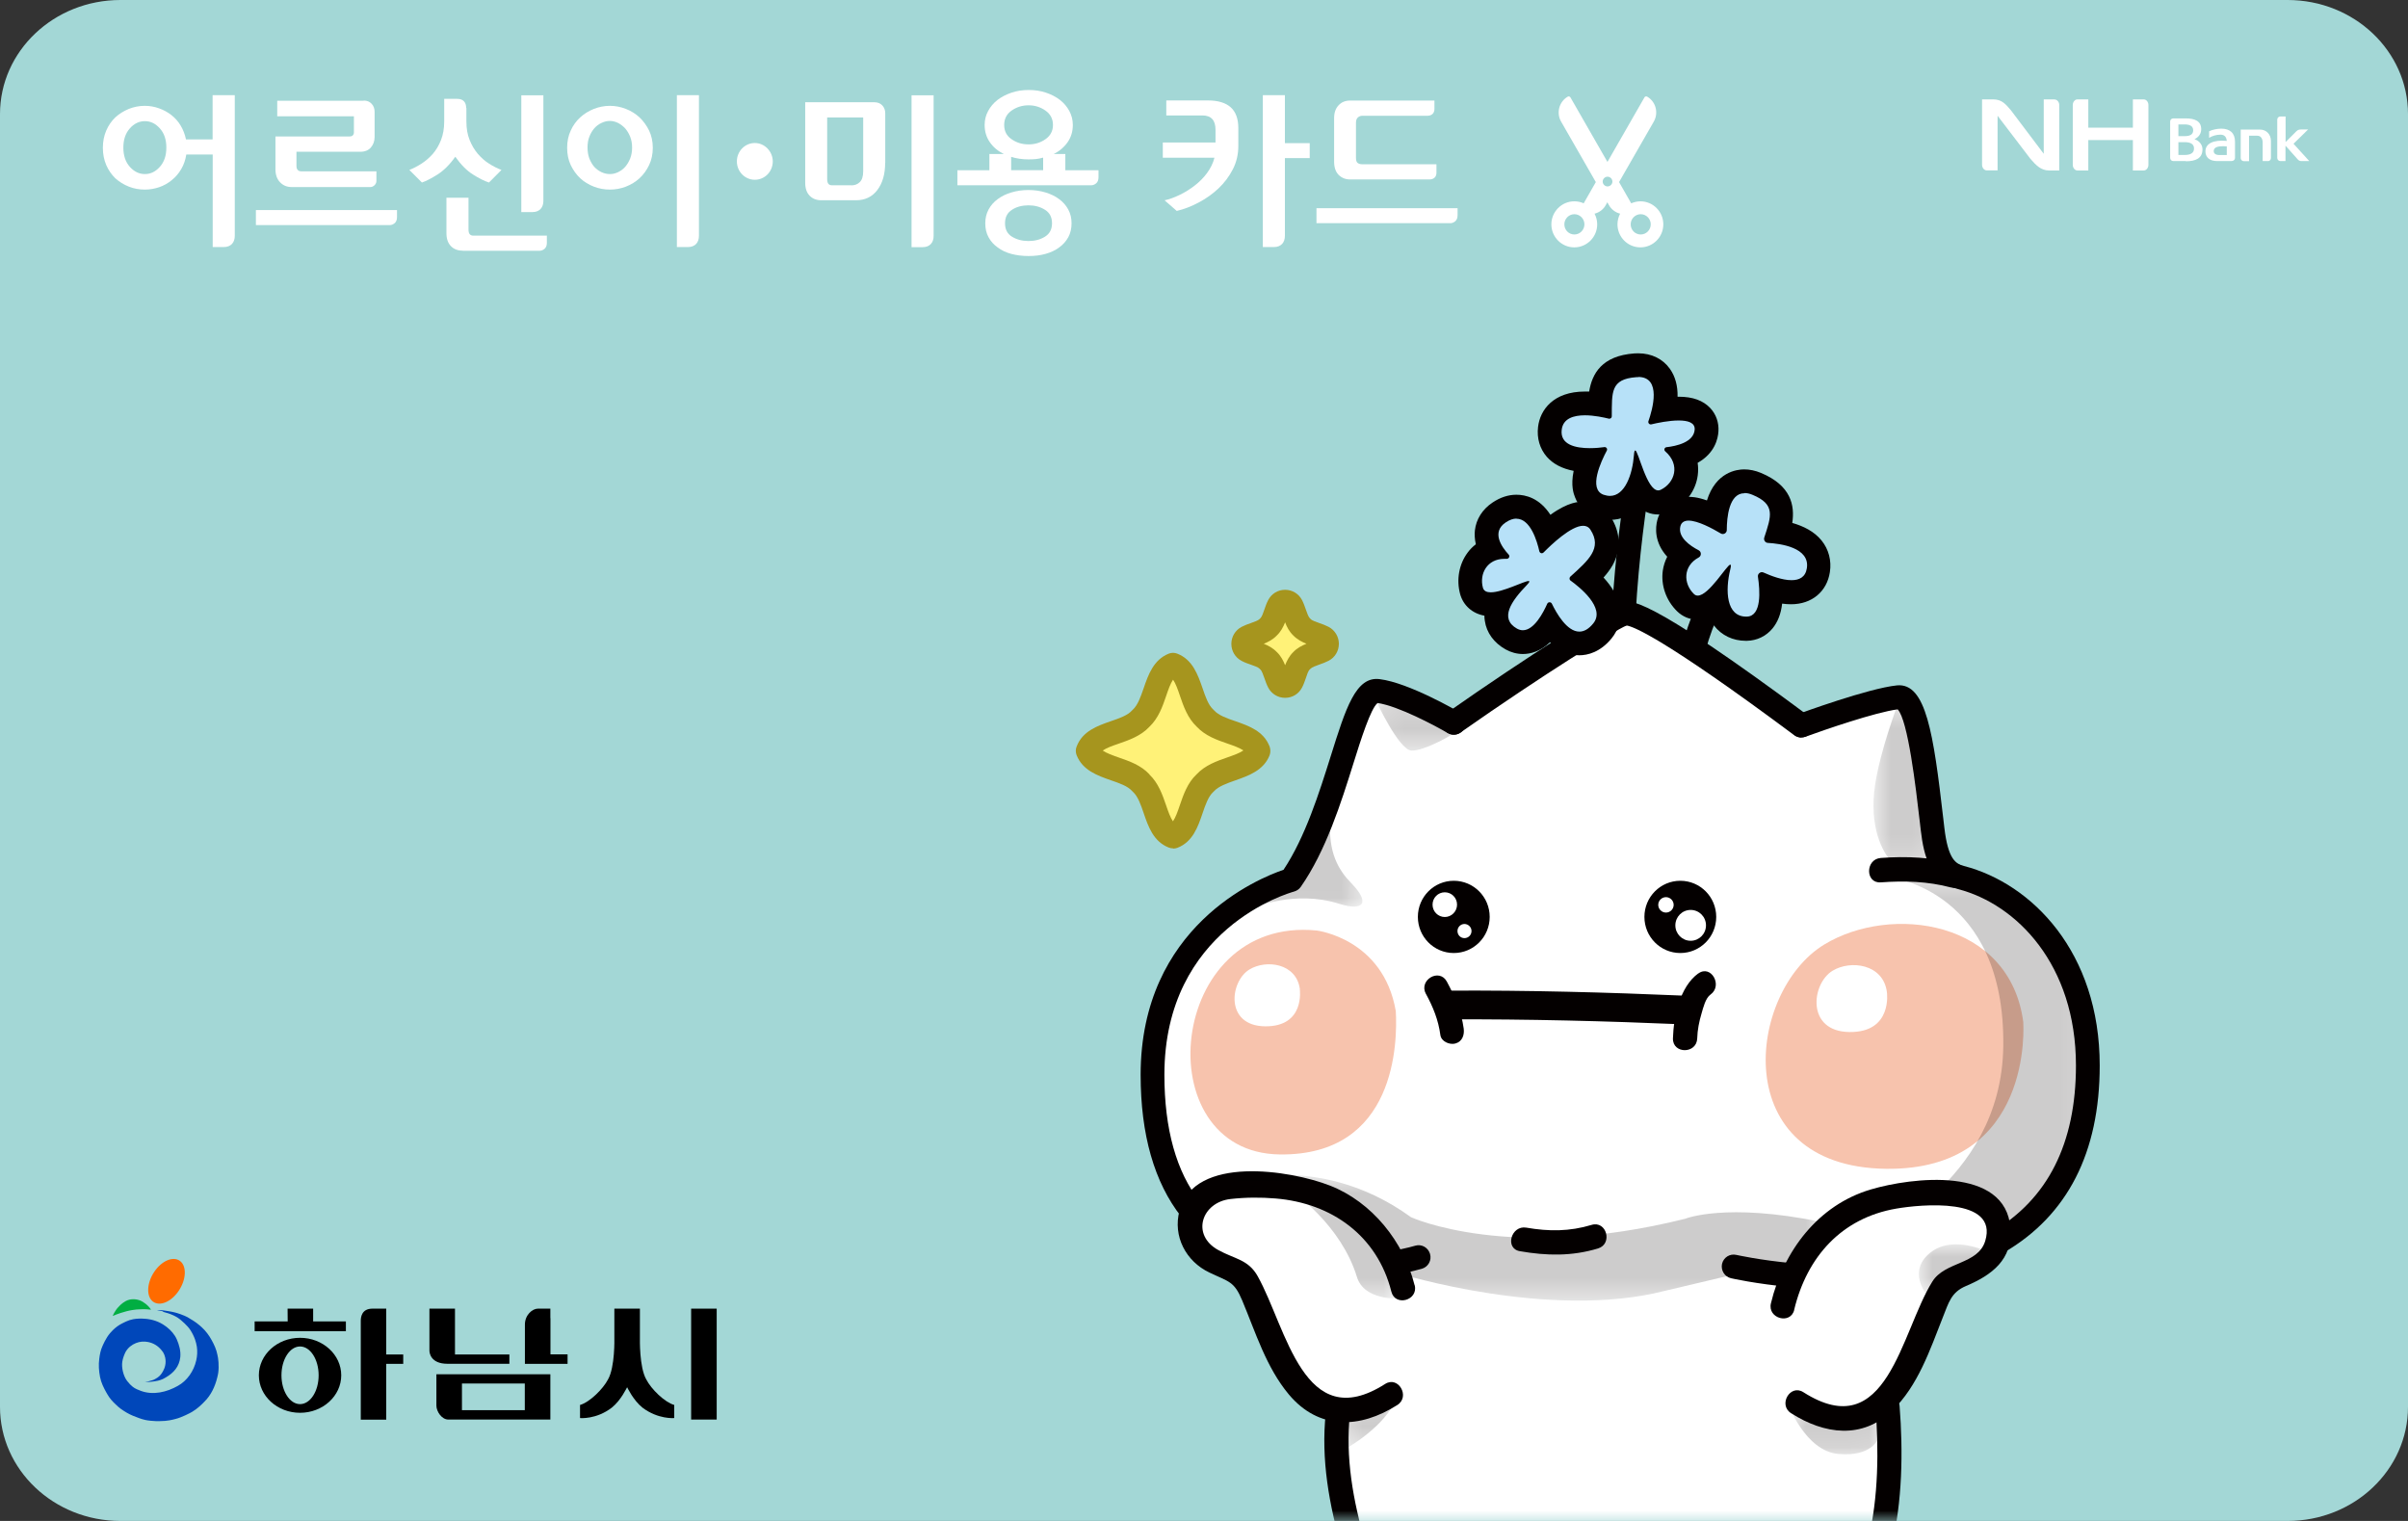 <svg width="114" height="72" viewBox="0 0 114 72" fill="none" xmlns="http://www.w3.org/2000/svg">
<rect x="0" y="0" width="114" height="72" fill="#333333" stroke="none"/>
<g clip-path="url(#clip0_6554_61526)">
<path d="M114 66.6C114 69.58 111.45 72 108.3 72H5.7C2.55 72 0 69.58 0 66.6V5.4C0 2.42 2.55 0 5.7 0H108.3C111.45 0 114 2.42 114 5.4V66.6Z" fill="#A3D7D6"/>
<path d="M101.49 4.705H100.975V6.045H98.865V4.705H98.35C98.23 4.705 98.13 4.825 98.13 4.97V7.805C98.13 7.95 98.23 8.07 98.35 8.07H98.865V6.63H100.975V8.07H101.49C101.61 8.07 101.71 7.95 101.71 7.805V4.97C101.71 4.825 101.61 4.705 101.49 4.705Z" fill="white"/>
<path d="M97.27 4.705H96.755V7.28L95.205 5.225C94.95 4.925 94.77 4.705 94.36 4.705H93.835V7.8C93.835 7.945 93.935 8.065 94.055 8.065H94.57V5.48L96.13 7.525C96.395 7.83 96.63 8.07 97.01 8.07H97.49V4.975C97.49 4.83 97.39 4.71 97.27 4.71V4.705Z" fill="white"/>
<path d="M103.48 7.625H102.885C102.805 7.625 102.74 7.555 102.74 7.48V5.75C102.74 5.67 102.805 5.605 102.885 5.605H103.48C103.915 5.605 104.21 5.735 104.21 6.115C104.21 6.34 104.08 6.5 103.89 6.59C104.075 6.645 104.27 6.815 104.27 7.07C104.27 7.505 103.93 7.635 103.485 7.635L103.48 7.625ZM103.42 5.89H103.13V6.445H103.42C103.66 6.445 103.83 6.38 103.83 6.17C103.83 5.96 103.66 5.89 103.42 5.89ZM103.435 6.73H103.13V7.335H103.435C103.675 7.335 103.87 7.26 103.87 7.03C103.87 6.8 103.67 6.73 103.435 6.73Z" fill="white"/>
<path d="M105.665 7.625H104.965C104.605 7.625 104.41 7.445 104.41 7.165C104.41 6.795 104.785 6.61 105.42 6.67C105.405 6.49 105.315 6.375 105.125 6.375C104.92 6.375 104.73 6.435 104.585 6.525V6.215C104.73 6.14 104.975 6.09 105.155 6.09C105.56 6.09 105.81 6.29 105.81 6.71V7.475C105.81 7.555 105.745 7.62 105.665 7.62V7.625ZM104.805 7.165C104.805 7.29 104.94 7.34 105.06 7.34H105.42V6.93C105.06 6.905 104.8 6.935 104.8 7.165H104.805Z" fill="white"/>
<path d="M107.37 7.625H107.12V6.745C107.12 6.58 107.04 6.425 106.87 6.425H106.475V7.63H106.225C106.145 7.63 106.08 7.56 106.08 7.485V6.135H107C107.295 6.135 107.51 6.365 107.51 6.665V7.485C107.51 7.565 107.445 7.63 107.365 7.63L107.37 7.625Z" fill="white"/>
<path d="M107.955 7.625C107.875 7.625 107.81 7.555 107.81 7.48V5.66C107.81 5.58 107.875 5.515 107.955 5.515H108.205V6.725L108.71 6.22C108.775 6.15 108.845 6.13 108.935 6.13H109.27L108.58 6.805L109.325 7.625H108.96C108.88 7.625 108.825 7.6 108.77 7.535L108.2 6.895V7.625H107.95H107.955Z" fill="white"/>
<path d="M10.07 4.505H11.115V11.16C11.115 11.325 11.07 11.455 10.98 11.55C10.89 11.645 10.76 11.695 10.595 11.695H10.07V7.315H8.82C8.78 7.57 8.7 7.8 8.58 8.005C8.46 8.21 8.31 8.385 8.135 8.525C7.96 8.67 7.76 8.785 7.54 8.86C7.32 8.935 7.095 8.975 6.855 8.975C6.59 8.975 6.34 8.93 6.1 8.835C5.86 8.74 5.65 8.61 5.46 8.44C5.28 8.265 5.135 8.055 5.03 7.815C4.925 7.57 4.87 7.3 4.87 6.995C4.87 6.69 4.925 6.425 5.03 6.18C5.135 5.935 5.28 5.73 5.46 5.555C5.645 5.385 5.86 5.255 6.1 5.155C6.34 5.06 6.59 5.01 6.855 5.01C7.085 5.01 7.31 5.05 7.52 5.125C7.735 5.2 7.93 5.305 8.105 5.44C8.28 5.575 8.43 5.74 8.55 5.94C8.67 6.14 8.755 6.36 8.805 6.6H10.065V4.5L10.07 4.505ZM5.84 6.985C5.84 7.365 5.94 7.665 6.145 7.895C6.35 8.125 6.585 8.24 6.86 8.24C7.135 8.24 7.365 8.125 7.57 7.895C7.775 7.665 7.875 7.365 7.875 6.985C7.875 6.605 7.775 6.31 7.57 6.08C7.365 5.85 7.13 5.735 6.86 5.735C6.59 5.735 6.345 5.85 6.145 6.08C5.94 6.31 5.84 6.615 5.84 6.985Z" fill="white"/>
<path d="M18.795 9.94V10.28C18.795 10.405 18.76 10.495 18.69 10.56C18.62 10.62 18.54 10.655 18.46 10.655H12.115V9.945H18.8L18.795 9.94ZM17.215 4.76C17.375 4.76 17.5 4.81 17.595 4.915C17.69 5.015 17.735 5.145 17.735 5.295V6.48C17.735 6.68 17.675 6.845 17.56 6.98C17.445 7.115 17.275 7.185 17.05 7.185H14.035V7.855C14.035 7.94 14.055 8.005 14.095 8.045C14.135 8.09 14.19 8.11 14.27 8.11H17.82V8.565C17.82 8.645 17.79 8.71 17.73 8.77C17.67 8.825 17.605 8.855 17.54 8.855H13.805C13.585 8.855 13.405 8.78 13.26 8.63C13.115 8.48 13.04 8.275 13.04 8.01V6.46H16.555C16.615 6.46 16.665 6.445 16.7 6.41C16.735 6.375 16.755 6.33 16.755 6.265V5.505H13.125V4.77H17.225L17.215 4.76Z" fill="white"/>
<path d="M22.08 5.11V5.745C22.08 6.08 22.13 6.37 22.23 6.62C22.33 6.87 22.46 7.09 22.615 7.275C22.775 7.46 22.95 7.62 23.15 7.745C23.345 7.87 23.545 7.97 23.74 8.045L23.15 8.64C22.935 8.57 22.68 8.445 22.39 8.26C22.095 8.075 21.82 7.795 21.555 7.42C21.29 7.795 21.01 8.07 20.715 8.26C20.42 8.445 20.17 8.575 19.975 8.64L19.38 8.045C19.565 7.97 19.755 7.875 19.95 7.75C20.145 7.625 20.325 7.47 20.49 7.285C20.65 7.1 20.78 6.88 20.88 6.625C20.98 6.37 21.03 6.075 21.03 5.745V4.68H21.645C21.79 4.68 21.895 4.72 21.965 4.795C22.035 4.87 22.07 4.975 22.07 5.115L22.08 5.11ZM21.9 11.865C21.67 11.865 21.485 11.795 21.345 11.65C21.205 11.505 21.135 11.3 21.135 11.035V9.36H22.18V10.865C22.18 10.97 22.2 11.045 22.24 11.09C22.28 11.13 22.335 11.155 22.4 11.155H25.89V11.495C25.89 11.62 25.855 11.71 25.785 11.775C25.715 11.835 25.635 11.87 25.555 11.87H21.9V11.865ZM24.68 4.51H25.725V9.505C25.725 9.67 25.68 9.8 25.59 9.895C25.5 9.99 25.37 10.04 25.205 10.04H24.68V4.51Z" fill="white"/>
<path d="M26.85 6.995C26.85 6.695 26.905 6.425 27.02 6.18C27.13 5.935 27.28 5.73 27.47 5.555C27.655 5.385 27.87 5.255 28.115 5.155C28.36 5.06 28.615 5.01 28.875 5.01C29.135 5.01 29.385 5.06 29.63 5.155C29.875 5.25 30.09 5.385 30.275 5.555C30.46 5.73 30.61 5.94 30.73 6.18C30.845 6.425 30.905 6.695 30.905 6.995C30.905 7.295 30.845 7.575 30.73 7.815C30.615 8.055 30.465 8.265 30.275 8.44C30.09 8.61 29.875 8.74 29.63 8.835C29.385 8.93 29.135 8.975 28.875 8.975C28.615 8.975 28.36 8.93 28.115 8.835C27.87 8.74 27.655 8.61 27.47 8.44C27.285 8.265 27.135 8.055 27.02 7.815C26.905 7.57 26.85 7.3 26.85 6.995ZM27.815 6.985C27.815 7.175 27.845 7.35 27.9 7.5C27.96 7.65 28.035 7.785 28.135 7.9C28.235 8.005 28.35 8.09 28.475 8.15C28.605 8.21 28.735 8.24 28.875 8.24C29.015 8.24 29.135 8.21 29.26 8.15C29.385 8.09 29.5 8.01 29.595 7.9C29.695 7.785 29.775 7.655 29.835 7.5C29.895 7.345 29.925 7.175 29.925 6.985C29.925 6.795 29.895 6.63 29.835 6.475C29.775 6.325 29.695 6.19 29.595 6.075C29.495 5.97 29.385 5.885 29.26 5.82C29.135 5.76 29.005 5.725 28.875 5.725C28.745 5.725 28.605 5.755 28.475 5.82C28.345 5.88 28.23 5.965 28.135 6.075C28.035 6.19 27.96 6.32 27.9 6.475C27.84 6.625 27.815 6.795 27.815 6.985ZM32.045 4.505H33.09V11.16C33.09 11.325 33.045 11.455 32.955 11.55C32.865 11.645 32.735 11.695 32.57 11.695H32.045V4.505Z" fill="white"/>
<path d="M36.585 7.64C36.585 8.125 36.205 8.51 35.735 8.51C35.265 8.51 34.885 8.12 34.885 7.64C34.885 7.16 35.265 6.77 35.735 6.77C36.205 6.77 36.585 7.175 36.585 7.64Z" fill="white"/>
<path d="M41.905 7.715C41.905 8.245 41.78 8.675 41.535 8.995C41.29 9.32 40.95 9.48 40.525 9.48H38.885C38.655 9.48 38.47 9.41 38.33 9.265C38.19 9.12 38.12 8.915 38.12 8.65V4.84H41.39C41.55 4.84 41.675 4.89 41.77 4.99C41.865 5.09 41.91 5.22 41.91 5.37V7.705L41.905 7.715ZM40.3 8.775C40.465 8.775 40.6 8.725 40.705 8.62C40.81 8.52 40.865 8.35 40.865 8.11V5.56H39.16V8.48C39.16 8.585 39.18 8.66 39.22 8.705C39.26 8.75 39.315 8.77 39.38 8.77H40.295L40.3 8.775ZM43.155 4.51H44.2V11.165C44.2 11.33 44.155 11.46 44.065 11.555C43.975 11.65 43.845 11.7 43.68 11.7H43.155V4.51Z" fill="white"/>
<path d="M52.005 8.055V8.395C52.005 8.52 51.97 8.61 51.9 8.675C51.83 8.735 51.75 8.77 51.67 8.77H45.325V8.06H46.84V7.29H47.525C47.245 7.155 47.025 6.97 46.86 6.73C46.695 6.495 46.615 6.22 46.615 5.915C46.615 5.68 46.67 5.455 46.78 5.255C46.89 5.05 47.04 4.875 47.225 4.73C47.415 4.585 47.64 4.47 47.89 4.385C48.14 4.3 48.415 4.26 48.705 4.26C48.995 4.26 49.26 4.3 49.515 4.385C49.77 4.47 49.99 4.585 50.18 4.73C50.365 4.875 50.515 5.05 50.625 5.255C50.735 5.46 50.79 5.68 50.79 5.915C50.79 6.22 50.71 6.49 50.545 6.73C50.38 6.965 50.16 7.155 49.885 7.29H50.435V8.06H52.015L52.005 8.055ZM46.645 10.57C46.645 10.335 46.695 10.115 46.8 9.92C46.905 9.725 47.05 9.56 47.235 9.425C47.415 9.29 47.63 9.185 47.88 9.11C48.13 9.035 48.4 8.995 48.69 8.995C48.98 8.995 49.245 9.035 49.495 9.11C49.745 9.185 49.96 9.29 50.14 9.425C50.325 9.56 50.47 9.725 50.575 9.92C50.68 10.115 50.73 10.33 50.73 10.57C50.73 10.81 50.68 11.04 50.575 11.23C50.47 11.42 50.325 11.585 50.14 11.715C49.96 11.85 49.745 11.95 49.495 12.02C49.245 12.09 48.98 12.12 48.69 12.12C48.4 12.12 48.13 12.085 47.88 12.02C47.63 11.955 47.415 11.85 47.235 11.715C47.05 11.585 46.905 11.425 46.8 11.23C46.695 11.04 46.645 10.82 46.645 10.57ZM47.54 5.915C47.54 6.205 47.655 6.43 47.89 6.59C48.125 6.755 48.39 6.835 48.695 6.835C49 6.835 49.255 6.755 49.495 6.59C49.73 6.425 49.85 6.2 49.85 5.915C49.85 5.63 49.73 5.4 49.495 5.235C49.26 5.07 48.995 4.985 48.695 4.985C48.395 4.985 48.125 5.07 47.89 5.235C47.655 5.4 47.54 5.63 47.54 5.915ZM47.58 10.57C47.58 10.86 47.69 11.07 47.91 11.205C48.13 11.34 48.39 11.41 48.69 11.41C48.99 11.41 49.245 11.345 49.47 11.205C49.69 11.07 49.805 10.86 49.805 10.57C49.805 10.28 49.695 10.07 49.47 9.93C49.25 9.79 48.99 9.72 48.69 9.72C48.39 9.72 48.125 9.79 47.91 9.93C47.69 10.07 47.58 10.28 47.58 10.57ZM47.87 8.055H49.385V7.46C49.275 7.495 49.16 7.515 49.045 7.53C48.925 7.54 48.81 7.545 48.695 7.545C48.545 7.545 48.405 7.535 48.265 7.515C48.125 7.495 47.995 7.465 47.87 7.425V8.05V8.055Z" fill="white"/>
<path d="M55.125 9.485C55.355 9.435 55.595 9.35 55.85 9.225C56.1 9.105 56.34 8.955 56.565 8.78C56.785 8.61 56.98 8.415 57.145 8.19C57.31 7.965 57.43 7.725 57.495 7.465H55.05V6.745H57.545V6.15C57.545 5.92 57.495 5.745 57.39 5.635C57.285 5.52 57.13 5.465 56.92 5.465H55.215V4.755H57.19C57.665 4.755 58.025 4.865 58.265 5.08C58.505 5.295 58.625 5.625 58.625 6.065V6.905C58.625 7.305 58.54 7.675 58.365 8.015C58.19 8.355 57.965 8.655 57.685 8.92C57.41 9.18 57.1 9.4 56.75 9.585C56.4 9.77 56.055 9.905 55.71 9.985L55.125 9.475V9.485ZM59.785 4.505H60.83V6.775H62.005V7.485H60.83V11.16C60.83 11.325 60.785 11.455 60.695 11.55C60.605 11.645 60.475 11.695 60.31 11.695H59.785V4.505Z" fill="white"/>
<path d="M69.005 9.85V10.19C69.005 10.315 68.97 10.405 68.9 10.47C68.83 10.53 68.75 10.565 68.67 10.565H62.325V9.855H69.01L69.005 9.85ZM64.48 7.775H68.005V8.175C68.005 8.275 67.975 8.355 67.915 8.41C67.855 8.465 67.775 8.495 67.675 8.495H63.92C63.695 8.495 63.515 8.42 63.37 8.275C63.23 8.13 63.16 7.92 63.16 7.655V5.59C63.16 5.335 63.23 5.135 63.37 4.985C63.51 4.835 63.69 4.76 63.92 4.76H67.91V5.15C67.91 5.255 67.88 5.34 67.82 5.395C67.76 5.45 67.68 5.48 67.58 5.48H64.5C64.41 5.48 64.34 5.51 64.28 5.565C64.22 5.62 64.195 5.705 64.195 5.82V7.47C64.195 7.59 64.22 7.67 64.27 7.71C64.32 7.75 64.39 7.775 64.475 7.775H64.48Z" fill="white"/>
<path d="M18.285 61.95H17.63C17.11 61.95 17.08 62.375 17.08 62.525C17.08 62.6 17.08 67.205 17.08 67.205H18.285V64.565H19.09V64.12H18.285V61.95Z" fill="black"/>
<path d="M14.205 63.33C13.13 63.33 12.255 64.125 12.255 65.105C12.255 66.085 13.13 66.88 14.205 66.88C15.28 66.88 16.155 66.085 16.155 65.105C16.155 64.125 15.28 63.33 14.205 63.33ZM14.205 66.47C13.72 66.47 13.325 65.86 13.325 65.105C13.325 64.35 13.72 63.74 14.205 63.74C14.69 63.74 15.085 64.35 15.085 65.105C15.085 65.86 14.69 66.47 14.205 66.47Z" fill="black"/>
<path d="M14.825 61.95H13.615L13.62 62.555H12.055V63.015H16.375V62.555H14.825V61.95Z" fill="black"/>
<path d="M24.115 64.565V64.12H21.54V61.95H20.33V63.885V63.935C20.33 64.04 20.385 64.56 21.185 64.56H24.115V64.565Z" fill="black"/>
<path d="M33.93 61.95H32.72V67.2H33.93V61.95Z" fill="black"/>
<path d="M30.595 65.3C30.26 64.715 30.295 63.36 30.295 63.36V61.95H29.085V63.36C29.085 63.36 29.12 64.715 28.785 65.3C28.55 65.755 27.915 66.38 27.46 66.51V67.13C27.46 67.13 28.225 67.205 28.965 66.635C29.4 66.285 29.665 65.705 29.69 65.67C29.71 65.705 29.98 66.285 30.415 66.635C31.16 67.2 31.92 67.13 31.92 67.13V66.51C31.465 66.38 30.83 65.76 30.595 65.3Z" fill="black"/>
<path d="M26.055 62.4V61.95H25.465C25.21 61.95 24.85 62.24 24.85 62.705C24.85 63.015 24.85 63.97 24.85 64.565H26.87V64.115H26.06V62.4H26.055Z" fill="black"/>
<path d="M20.66 66.54C20.66 66.815 20.91 67.2 21.225 67.2H26.055V65.055H20.66V66.54ZM21.87 65.495H24.845V66.755H21.87V65.495Z" fill="black"/>
<path d="M8.465 61.1C8.11 61.63 7.565 61.86 7.24 61.615C6.92 61.37 6.945 60.74 7.3 60.21C7.655 59.68 8.2 59.45 8.525 59.695C8.845 59.94 8.82 60.57 8.465 61.1Z" fill="#FF6B00"/>
<path d="M5.46 62.245C5.485 62.235 5.515 62.225 5.54 62.215C5.595 62.195 5.655 62.17 5.71 62.155C5.895 62.095 6.08 62.045 6.27 62.015C6.4 61.995 6.525 61.98 6.655 61.98C6.81 61.965 7.12 61.99 7.15 62C7.015 61.775 6.75 61.61 6.66 61.575C6.44 61.48 6.17 61.475 5.955 61.59C5.765 61.695 5.66 61.815 5.615 61.865C5.46 62.01 5.34 62.275 5.335 62.295C5.375 62.275 5.42 62.26 5.465 62.245H5.46Z" fill="#00AE42"/>
<path d="M7.72 62.1C7.8 62.12 7.88 62.145 7.96 62.17C8.115 62.22 8.275 62.29 8.415 62.38C8.53 62.455 8.635 62.555 8.74 62.65C8.84 62.745 8.935 62.845 9.01 62.96C9.1 63.1 9.18 63.255 9.235 63.415C9.275 63.525 9.3 63.64 9.32 63.755C9.35 63.965 9.34 64.19 9.29 64.4C9.175 64.91 8.855 65.365 8.42 65.605C7.89 65.905 7.255 66.055 6.675 65.845C6.54 65.795 6.4 65.74 6.285 65.65C6.195 65.58 6.115 65.495 6.045 65.405C6.03 65.385 6.015 65.365 5.995 65.34C5.845 65.13 5.745 64.745 5.79 64.46C5.815 64.29 5.895 64.095 5.95 63.99C6.065 63.795 6.235 63.66 6.435 63.58C6.615 63.505 6.825 63.49 7.015 63.53C7.255 63.58 7.455 63.695 7.625 63.89C7.655 63.925 7.685 63.965 7.715 64.005C7.83 64.195 7.84 64.36 7.84 64.46C7.84 64.71 7.73 64.9 7.66 65.005C7.54 65.195 7.335 65.29 7.255 65.325C7.11 65.375 6.9 65.43 6.855 65.415C6.9 65.43 6.96 65.425 7.005 65.42C7.055 65.42 7.105 65.42 7.155 65.41C7.265 65.4 7.375 65.385 7.48 65.36C7.565 65.34 7.635 65.315 7.715 65.28C7.755 65.26 7.81 65.23 7.85 65.205C8.225 64.99 8.485 64.69 8.535 64.25C8.565 63.955 8.485 63.67 8.37 63.405C8.27 63.175 8.09 62.975 7.9 62.825C7.87 62.8 7.84 62.78 7.81 62.76C7.535 62.56 7.205 62.455 6.88 62.43C6.695 62.415 6.49 62.415 6.305 62.45C6.19 62.47 6.075 62.51 5.965 62.56C5.905 62.585 5.845 62.615 5.79 62.645C5.62 62.73 5.47 62.84 5.335 62.975C5.29 63.02 5.25 63.065 5.21 63.11C5.005 63.35 4.87 63.685 4.85 63.725C4.765 63.91 4.725 64.115 4.7 64.315C4.66 64.61 4.68 64.89 4.735 65.18C4.785 65.45 4.91 65.7 5.04 65.93C5.055 65.96 5.075 65.985 5.09 66.015C5.195 66.2 5.34 66.36 5.495 66.5C5.565 66.565 5.635 66.635 5.715 66.69C5.905 66.825 6.095 66.94 6.305 67.025C6.495 67.1 6.68 67.175 6.88 67.22C7.045 67.255 7.215 67.265 7.385 67.275C7.44 67.275 7.495 67.275 7.55 67.275C7.945 67.275 8.18 67.205 8.315 67.17C8.59 67.105 9.015 66.885 9.095 66.835C9.33 66.7 9.57 66.47 9.675 66.355C9.985 66.055 10.18 65.64 10.285 65.21C10.3 65.14 10.32 65.07 10.33 65C10.38 64.665 10.33 64.27 10.295 64.145C10.25 63.895 10.14 63.655 10.02 63.44C9.895 63.21 9.74 63.005 9.555 62.835C9.525 62.805 9.49 62.775 9.46 62.75C9.27 62.58 8.99 62.42 8.92 62.38C8.695 62.245 8.355 62.15 8.3 62.135C8.115 62.085 7.795 62.04 7.715 62.03C7.56 62.01 7.43 62.03 7.43 62.03C7.625 62.055 7.71 62.07 7.72 62.08V62.1Z" fill="#0047BA"/>
<mask id="mask0_6554_61526" style="mask-type:luminance" maskUnits="userSpaceOnUse" x="0" y="0" width="114" height="72">
<path d="M114 66.6C114 69.58 111.45 72 108.3 72H5.7C2.55 72 0 69.58 0 66.6V5.4C0 2.42 2.55 0 5.7 0H108.3C111.45 0 114 2.42 114 5.4V66.6Z" fill="white"/>
</mask>
<g mask="url(#mask0_6554_61526)">
<path d="M64.28 73.52C64.28 73.52 62.965 70.955 63.345 67.08C63.345 67.08 60.49 65.62 59.38 61.25C59.38 61.25 59.01 60.69 57.9 59.95C56.79 59.21 56.05 59.115 56.42 57.44C56.42 57.44 53.185 54.28 54.48 48.885C55.775 43.495 61.04 41.635 61.505 41.26C61.965 40.89 64.645 32.705 64.645 32.705L68.805 34.19L73.425 30.75L77.43 29.08L84.98 34.19L90.065 33.075L91.83 40.83L95.52 42.93C95.52 42.93 100.215 46.47 98.84 51.67C97.46 56.87 96.43 57.63 94.96 58.46L93.86 59.57L91.64 61.15L89.975 65.335L89.33 66.36C89.33 66.36 90.16 71.01 88.775 73.61L64.285 73.515L64.28 73.52Z" fill="white"/>
<path d="M95.785 48.41C95.785 48.41 96.31 55.415 89.29 55.33C81.745 55.235 82.705 46.945 86.36 44.715C89.51 42.795 95.17 43.54 95.79 48.41" fill="#F7C3AD"/>
<path d="M66.08 47.865C66.16 49.28 66.12 54.72 60.585 54.65C54.225 54.57 55.23 43.34 62.34 44.05C62.34 44.05 65.49 44.43 66.08 47.865Z" fill="#F7C3AD"/>
<path d="M89.33 46.965C89.33 46.965 89.615 48.88 87.555 48.855C85.495 48.83 85.755 46.565 86.755 45.955C87.615 45.43 89.16 45.635 89.33 46.965Z" fill="white"/>
<path d="M61.535 46.83C61.535 46.83 61.8 48.605 59.89 48.585C57.98 48.56 58.22 46.46 59.15 45.895C59.945 45.41 61.38 45.595 61.54 46.83" fill="white"/>
<path d="M76.87 29.62C76.87 29.62 76.85 29.62 76.84 29.62C76.53 29.605 76.29 29.335 76.31 29.025C76.615 23.56 77.71 18.935 77.72 18.89C77.795 18.585 78.095 18.4 78.4 18.47C78.7 18.545 78.89 18.85 78.815 19.155C78.805 19.2 77.73 23.73 77.435 29.085C77.42 29.385 77.17 29.62 76.875 29.62H76.87Z" fill="#040000"/>
<path d="M80.185 31.255C80.135 31.255 80.085 31.25 80.035 31.235C79.736 31.15 79.561 30.84 79.641 30.54C80.566 27.15 82.285 25.86 82.361 25.81C82.611 25.625 82.965 25.68 83.145 25.935C83.325 26.185 83.27 26.54 83.025 26.725C82.996 26.745 81.535 27.88 80.731 30.84C80.66 31.09 80.436 31.255 80.191 31.255H80.185Z" fill="#040000"/>
<path d="M76.215 24.03C76.055 24.03 75.89 24 75.725 23.94C75.42 23.83 75.2 23.615 75.085 23.32C74.935 22.93 74.985 22.41 75.235 21.77C74.495 21.77 73.96 21.585 73.65 21.235C73.49 21.055 73.315 20.74 73.37 20.265C73.415 19.91 73.66 19.085 75.03 19.085C75.275 19.085 75.525 19.11 75.745 19.145C75.77 18.265 75.95 17.39 77.42 17.285C77.47 17.285 77.515 17.28 77.56 17.28C78.135 17.28 78.445 17.55 78.605 17.78C78.91 18.21 78.9 18.815 78.785 19.39C79.01 19.355 79.255 19.335 79.48 19.335C79.985 19.335 80.335 19.45 80.56 19.695C80.725 19.875 80.81 20.11 80.795 20.365C80.775 20.65 80.625 21.26 79.695 21.575C79.815 21.84 79.86 22.125 79.82 22.415C79.75 22.96 79.395 23.435 78.875 23.69C78.76 23.745 78.635 23.775 78.51 23.775C78.08 23.775 77.785 23.47 77.555 23.06C77.255 23.68 76.79 24.035 76.22 24.035" fill="#B7E1F8"/>
<path d="M77.555 17.845C78.675 17.845 78.235 19.38 78.04 19.94C78.015 20.015 78.07 20.09 78.145 20.09C78.155 20.09 78.165 20.09 78.17 20.09C78.46 20.02 79.015 19.905 79.475 19.905C79.905 19.905 80.25 20.005 80.23 20.335C80.19 20.94 79.35 21.12 78.895 21.17C78.8 21.18 78.76 21.3 78.835 21.365C79.565 22 79.29 22.86 78.625 23.185C78.585 23.205 78.545 23.215 78.505 23.215C77.95 23.215 77.565 21.325 77.415 21.325C77.385 21.325 77.365 21.39 77.355 21.54C77.285 22.455 76.93 23.475 76.22 23.475C76.125 23.475 76.025 23.455 75.915 23.42C75.18 23.155 75.8 21.835 76.07 21.33C76.11 21.255 76.055 21.165 75.975 21.165C75.975 21.165 75.965 21.165 75.96 21.165C75.79 21.19 75.535 21.215 75.265 21.215C74.605 21.215 73.845 21.06 73.935 20.34C74 19.805 74.505 19.66 75.035 19.66C75.48 19.66 75.945 19.765 76.17 19.82C76.18 19.82 76.19 19.82 76.195 19.82C76.255 19.82 76.305 19.77 76.305 19.71C76.315 18.575 76.235 17.945 77.465 17.855C77.5 17.855 77.53 17.855 77.56 17.855M77.56 16.725C77.505 16.725 77.445 16.725 77.38 16.73C75.83 16.84 75.37 17.695 75.235 18.535C75.165 18.535 75.1 18.535 75.03 18.535C73.545 18.535 72.91 19.4 72.815 20.21C72.75 20.745 72.9 21.245 73.23 21.625C73.53 21.965 73.955 22.185 74.5 22.29C74.355 22.995 74.5 23.375 74.565 23.54C74.735 23.99 75.085 24.33 75.54 24.49C75.765 24.57 75.995 24.61 76.22 24.61C76.755 24.61 77.225 24.4 77.59 24.015C77.835 24.22 78.135 24.355 78.505 24.355C78.715 24.355 78.92 24.305 79.115 24.21C79.81 23.87 80.28 23.23 80.375 22.5C80.4 22.3 80.4 22.105 80.37 21.91C81.185 21.455 81.335 20.765 81.355 20.415C81.38 20.005 81.245 19.615 80.97 19.32C80.63 18.96 80.145 18.78 79.475 18.78C79.455 18.78 79.44 18.78 79.42 18.78C79.43 18.26 79.31 17.82 79.06 17.465C78.725 16.99 78.19 16.725 77.555 16.725" fill="#040000"/>
<path d="M82.675 29.755C82.235 29.755 81.865 29.58 81.61 29.25C81.405 28.99 81.3 28.665 81.26 28.335C80.98 28.595 80.7 28.755 80.39 28.755C80.17 28.755 79.97 28.67 79.81 28.515C79.415 28.13 79.225 27.595 79.3 27.08C79.345 26.765 79.48 26.485 79.695 26.25C78.935 25.685 78.94 25.09 79.025 24.755C79.135 24.335 79.49 24.075 79.955 24.075C80.29 24.075 80.72 24.205 81.24 24.47C81.42 22.955 82.23 22.775 82.6 22.775C82.79 22.775 82.985 22.82 83.19 22.905C84.545 23.47 84.455 24.345 84.205 25.18C84.805 25.265 85.46 25.47 85.835 25.93C86.075 26.225 86.165 26.59 86.105 26.985C86.005 27.64 85.525 28.03 84.825 28.03C84.51 28.03 84.17 27.95 83.86 27.85C83.895 28.545 83.78 29.06 83.51 29.38C83.31 29.62 83.035 29.75 82.72 29.76H82.68L82.675 29.755Z" fill="#B7E1F8"/>
<path d="M82.595 23.34C82.705 23.34 82.83 23.365 82.97 23.425C84.07 23.88 83.855 24.435 83.525 25.445C83.485 25.565 83.57 25.695 83.695 25.7C84.285 25.735 85.695 25.915 85.54 26.9C85.475 27.325 85.18 27.465 84.815 27.465C84.375 27.465 83.84 27.26 83.495 27.105C83.47 27.095 83.44 27.085 83.415 27.085C83.305 27.085 83.205 27.185 83.225 27.305C83.32 27.94 83.415 29.175 82.695 29.19C82.685 29.19 82.68 29.19 82.67 29.19C81.72 29.19 81.67 27.955 81.915 26.955C81.955 26.795 81.95 26.73 81.915 26.73C81.76 26.73 80.905 28.195 80.375 28.195C80.305 28.195 80.245 28.17 80.19 28.115C79.69 27.625 79.67 26.795 80.42 26.39C80.555 26.32 80.555 26.12 80.42 26.05C79.995 25.83 79.42 25.425 79.555 24.905C79.605 24.72 79.75 24.645 79.94 24.645C80.38 24.645 81.065 25.015 81.46 25.25C81.49 25.27 81.525 25.28 81.56 25.28C81.66 25.28 81.75 25.2 81.75 25.09C81.75 24.495 81.855 23.35 82.58 23.35M82.58 22.22C82.22 22.22 81.23 22.345 80.81 23.69C80.33 23.52 80.06 23.52 79.935 23.52C79.215 23.52 78.635 23.955 78.46 24.625C78.375 24.955 78.3 25.665 78.93 26.355C78.825 26.56 78.755 26.78 78.72 27.015C78.625 27.705 78.875 28.425 79.395 28.935C79.66 29.195 80.005 29.335 80.365 29.335C80.56 29.335 80.74 29.295 80.91 29.23C80.975 29.365 81.05 29.49 81.145 29.615C81.505 30.08 82.04 30.335 82.65 30.335H82.7C83.175 30.325 83.605 30.12 83.91 29.755C84.16 29.455 84.315 29.065 84.37 28.575C84.515 28.595 84.66 28.605 84.795 28.605C85.77 28.605 86.49 28.01 86.63 27.085C86.715 26.54 86.575 26.005 86.24 25.59C85.89 25.155 85.375 24.905 84.85 24.755C84.975 23.925 84.795 22.985 83.375 22.39C83.1 22.275 82.83 22.22 82.57 22.22" fill="#040000"/>
<path d="M85.28 34.915C85.165 34.915 85.045 34.88 84.945 34.805C78.75 30.195 77.32 29.655 77.005 29.61C76.395 29.87 73.12 31.89 69.145 34.675C68.89 34.855 68.54 34.79 68.36 34.535C68.18 34.28 68.245 33.925 68.5 33.745C72.35 31.045 75.995 28.755 76.685 28.515C77.12 28.365 77.845 28.11 85.615 33.885C85.865 34.07 85.92 34.425 85.735 34.675C85.625 34.825 85.455 34.905 85.28 34.905V34.915Z" fill="#040000"/>
<path d="M56.365 57.815C56.2 57.815 56.035 57.74 55.925 57.6C54.645 55.975 54 53.71 54 50.88C54 43.845 59.6 41.57 60.765 41.175C61.795 39.63 62.46 37.51 63 35.795C63.715 33.515 64.185 32.005 65.315 32.15C66.705 32.32 69.015 33.67 69.115 33.725C69.385 33.885 69.475 34.23 69.315 34.5C69.16 34.77 68.815 34.86 68.545 34.705C67.945 34.355 66.195 33.42 65.22 33.28C64.9 33.515 64.42 35.025 64.075 36.135C63.495 37.985 62.77 40.285 61.58 41.985C61.505 42.095 61.39 42.17 61.265 42.205C61.015 42.275 55.125 43.955 55.125 50.88C55.125 53.45 55.69 55.475 56.81 56.895C57.005 57.14 56.96 57.495 56.715 57.69C56.61 57.77 56.49 57.81 56.365 57.81V57.815Z" fill="#040000"/>
<path d="M66.035 60.34C65.77 60.34 65.53 60.15 65.48 59.875C65.425 59.57 65.625 59.27 65.93 59.215C66.59 59.09 66.995 58.975 67 58.97C67.3 58.88 67.61 59.055 67.7 59.355C67.79 59.655 67.62 59.97 67.32 60.06C67.3 60.065 66.855 60.195 66.135 60.33C66.1 60.335 66.065 60.34 66.03 60.34H66.035Z" fill="#040000"/>
<path d="M79.78 47.135C76.045 46.975 72.315 46.875 68.575 46.895C67.705 46.895 67.705 48.26 68.575 48.255C72.315 48.24 76.045 48.335 79.78 48.495C80.65 48.53 80.65 47.175 79.78 47.135Z" fill="#040000"/>
<path d="M74.77 30.465C74.19 30.465 73.725 30.045 73.375 29.54C73.055 30.015 72.635 30.405 72.1 30.405C71.91 30.405 71.725 30.355 71.55 30.255C71.045 29.97 70.89 29.585 70.855 29.315C70.82 29.06 70.865 28.81 70.965 28.57C70.835 28.595 70.705 28.61 70.585 28.61C69.9 28.61 69.715 28.125 69.67 27.975C69.53 27.455 69.63 26.905 69.935 26.5C70.1 26.28 70.315 26.12 70.56 26.015C70.41 25.725 70.35 25.445 70.385 25.17C70.415 24.915 70.54 24.55 70.975 24.26C71.245 24.08 71.52 23.985 71.79 23.985C72.4 23.985 72.89 24.425 73.21 25.245C73.905 24.63 74.49 24.32 74.955 24.32C75.295 24.32 75.585 24.475 75.77 24.76C76.485 25.855 75.85 26.66 75.115 27.355C75.57 27.745 76.06 28.3 76.14 28.9C76.185 29.25 76.095 29.585 75.87 29.86C75.47 30.355 75.05 30.46 74.775 30.46" fill="#B7E1F8"/>
<path d="M71.79 24.555C72.455 24.555 72.77 25.62 72.875 26.095C72.89 26.155 72.94 26.19 72.99 26.19C73.02 26.19 73.05 26.18 73.075 26.155C73.445 25.78 74.375 24.89 74.95 24.89C75.09 24.89 75.21 24.945 75.295 25.075C75.865 25.95 75.2 26.525 74.345 27.295C74.29 27.345 74.29 27.44 74.355 27.485C74.765 27.78 76.025 28.775 75.43 29.51C75.205 29.79 74.98 29.9 74.77 29.9C74.18 29.9 73.685 29.025 73.47 28.58C73.45 28.535 73.405 28.51 73.36 28.51C73.315 28.51 73.27 28.535 73.25 28.58C73.06 29.01 72.625 29.835 72.095 29.835C72.005 29.835 71.915 29.81 71.82 29.76C70.97 29.28 71.555 28.45 72.275 27.705C72.415 27.56 72.43 27.505 72.365 27.505C72.16 27.505 71.145 28.04 70.575 28.04C70.385 28.04 70.25 27.98 70.205 27.825C70.025 27.165 70.405 26.455 71.215 26.455C71.25 26.455 71.285 26.455 71.32 26.455C71.32 26.455 71.325 26.455 71.33 26.455C71.435 26.455 71.495 26.335 71.425 26.255C71.075 25.875 70.605 25.185 71.285 24.73C71.47 24.605 71.64 24.55 71.79 24.55M71.79 23.42C71.405 23.42 71.025 23.545 70.66 23.79C70.18 24.11 69.885 24.58 69.825 25.105C69.805 25.285 69.81 25.51 69.87 25.765C69.725 25.875 69.595 26.005 69.485 26.155C69.075 26.7 68.94 27.435 69.125 28.12C69.275 28.665 69.71 29.045 70.275 29.145C70.275 29.225 70.28 29.31 70.295 29.39C70.375 29.95 70.725 30.43 71.275 30.74C71.535 30.885 71.815 30.96 72.1 30.96C72.46 30.96 72.92 30.84 73.38 30.405C73.885 30.89 74.385 31.02 74.77 31.02C75.155 31.02 75.76 30.88 76.3 30.215C76.62 29.82 76.76 29.325 76.695 28.82C76.62 28.265 76.305 27.76 75.915 27.34C76.08 27.155 76.225 26.965 76.345 26.755C76.76 26.01 76.725 25.195 76.24 24.445C75.95 24.005 75.485 23.75 74.955 23.75C74.755 23.75 74.26 23.75 73.4 24.37C72.88 23.57 72.22 23.42 71.79 23.42Z" fill="#040000"/>
<path d="M84.83 60.93C84.83 60.93 84.795 60.93 84.78 60.93C83.115 60.775 81.995 60.52 81.95 60.51C81.645 60.44 81.46 60.135 81.525 59.83C81.595 59.525 81.895 59.335 82.2 59.405C82.21 59.405 83.295 59.655 84.88 59.8C85.19 59.83 85.415 60.105 85.39 60.415C85.365 60.71 85.12 60.93 84.83 60.93Z" fill="#040000"/>
<path d="M94.59 59.365C94.395 59.365 94.205 59.265 94.105 59.085C93.95 58.815 94.04 58.47 94.31 58.31C96.945 56.775 98.28 54.125 98.28 50.44C98.28 45.67 95.475 42.81 92.7 42.09C91.395 41.75 91.08 40.555 90.935 39.315L90.88 38.845C90.7 37.29 90.33 34.095 89.84 33.58C88.79 33.715 86.355 34.555 85.48 34.875C85.19 34.985 84.865 34.83 84.76 34.54C84.655 34.245 84.805 33.92 85.095 33.815C85.23 33.765 88.46 32.58 89.81 32.445C91.185 32.315 91.535 34.74 91.995 38.715L92.05 39.185C92.225 40.68 92.59 40.895 92.98 40.995C96.18 41.825 99.405 45.065 99.405 50.44C99.405 54.56 97.88 57.54 94.875 59.29C94.785 59.34 94.69 59.365 94.595 59.365H94.59Z" fill="#040000"/>
<path d="M70.525 43.405C70.525 44.35 69.765 45.115 68.825 45.115C67.885 45.115 67.125 44.35 67.125 43.405C67.125 42.46 67.885 41.695 68.825 41.695C69.765 41.695 70.525 42.46 70.525 43.405Z" fill="#040000"/>
<path d="M81.25 43.405C81.25 44.35 80.49 45.115 79.55 45.115C78.61 45.115 77.85 44.35 77.85 43.405C77.85 42.46 78.61 41.695 79.55 41.695C80.49 41.695 81.25 42.46 81.25 43.405Z" fill="#040000"/>
<path d="M84.94 62.005C85.545 59.49 87.19 57.66 89.77 57.215C90.925 57.015 94.615 56.655 93.985 58.745C93.64 59.875 92.08 59.705 91.48 60.67C89.99 63.06 89.345 68.435 85.375 65.905C84.75 65.505 84.17 66.505 84.795 66.9C86.365 67.9 88.16 68.15 89.585 66.775C90.795 65.61 91.37 63.905 91.97 62.38C92.26 61.65 92.375 61.175 93.07 60.88C94.29 60.365 95.29 59.63 95.18 58.145C94.965 55.185 90.495 55.735 88.56 56.31C86.07 57.05 84.435 59.22 83.84 61.695C83.665 62.415 84.775 62.725 84.945 62" fill="#040000"/>
<g opacity="0.2">
<mask id="mask1_6554_61526" style="mask-type:luminance" maskUnits="userSpaceOnUse" x="90" y="58" width="5" height="4">
<path d="M94.255 58.905H90.845V61.29H94.255V58.905Z" fill="white"/>
</mask>
<g mask="url(#mask1_6554_61526)">
<path d="M94.255 59.325C94.255 59.325 92.525 58.405 91.395 59.29C90.27 60.175 91.215 61.29 91.215 61.29" fill="#040000"/>
</g>
</g>
<path d="M66.97 60.84C66.455 58.78 64.955 56.905 62.965 56.125C61.095 55.395 56.55 54.665 55.84 57.31C55.515 58.53 56.15 59.715 57.255 60.24C58.185 60.685 58.425 60.645 58.81 61.565C59.45 63.09 59.94 64.72 61.015 66.01C62.435 67.705 64.38 67.64 66.155 66.51C66.775 66.115 66.2 65.115 65.575 65.515C61.72 67.975 60.91 62.865 59.545 60.42C59.1 59.62 58.455 59.605 57.675 59.175C56.375 58.46 56.885 56.915 58.255 56.76C58.96 56.68 59.685 56.675 60.395 56.735C63.04 56.955 65.205 58.495 65.87 61.145C66.05 61.865 67.155 61.56 66.975 60.84" fill="#040000"/>
<g opacity="0.2">
<mask id="mask2_6554_61526" style="mask-type:luminance" maskUnits="userSpaceOnUse" x="61" y="56" width="6" height="6">
<path d="M66.21 56.45H61.23V61.47H66.21V56.45Z" fill="white"/>
</mask>
<g mask="url(#mask2_6554_61526)">
<path d="M61.23 56.45C61.23 56.45 63.486 57.98 64.24 60.45C64.581 61.575 66.21 61.47 66.21 61.47C66.21 61.47 65.475 57.105 61.23 56.45Z" fill="#040000"/>
</g>
</g>
<path d="M55.53 39.59C56.41 39.25 56.3 37.745 57.045 37.065C57.725 36.31 59.22 36.41 59.57 35.535C59.23 34.65 57.73 34.76 57.05 34.005C56.3 33.32 56.405 31.81 55.525 31.47C54.655 31.82 54.755 33.325 54 34.01C53.32 34.76 51.82 34.65 51.49 35.535C51.835 36.41 53.33 36.305 54.01 37.06C54.76 37.74 54.655 39.245 55.525 39.59" fill="#FFF278"/>
<path d="M55.53 40.16C55.46 40.16 55.39 40.145 55.325 40.12C54.605 39.835 54.36 39.125 54.145 38.495C54.005 38.085 53.87 37.695 53.635 37.485C53.62 37.47 53.61 37.46 53.595 37.445C53.385 37.21 52.995 37.075 52.585 36.935C51.96 36.715 51.255 36.47 50.97 35.75C50.92 35.62 50.915 35.47 50.97 35.34C51.25 34.605 51.96 34.36 52.59 34.14C53 34 53.385 33.865 53.59 33.635C53.605 33.62 53.615 33.61 53.63 33.595C53.865 33.38 54 32.99 54.145 32.575C54.36 31.945 54.61 31.235 55.325 30.945C55.455 30.89 55.605 30.89 55.74 30.945C56.465 31.23 56.71 31.945 56.93 32.575C57.07 32.99 57.205 33.375 57.44 33.59C57.455 33.605 57.465 33.615 57.48 33.63C57.69 33.865 58.075 34 58.485 34.14C59.115 34.36 59.825 34.605 60.105 35.34C60.155 35.475 60.155 35.62 60.105 35.755C59.82 36.475 59.11 36.72 58.49 36.94C58.08 37.085 57.69 37.22 57.475 37.455C57.46 37.47 57.45 37.48 57.435 37.495C57.205 37.705 57.07 38.09 56.93 38.505C56.715 39.135 56.47 39.855 55.74 40.135C55.675 40.16 55.605 40.17 55.54 40.17L55.53 40.16ZM54.41 36.66C54.84 37.065 55.035 37.625 55.205 38.12C55.305 38.415 55.405 38.7 55.53 38.88C55.655 38.7 55.755 38.415 55.855 38.12C56.025 37.625 56.215 37.065 56.645 36.66C57.05 36.225 57.61 36.025 58.105 35.855C58.4 35.75 58.68 35.655 58.865 35.525C58.685 35.4 58.4 35.3 58.11 35.2C57.615 35.03 57.06 34.835 56.655 34.4C56.225 33.995 56.03 33.435 55.86 32.935C55.76 32.64 55.66 32.355 55.535 32.175C55.41 32.36 55.31 32.645 55.21 32.94C55.04 33.44 54.845 34 54.41 34.41C54.01 34.84 53.45 35.035 52.96 35.205C52.665 35.305 52.385 35.405 52.205 35.53C52.385 35.655 52.67 35.755 52.965 35.86C53.46 36.03 54.02 36.225 54.42 36.66H54.41Z" fill="#A6951E"/>
<path d="M60.54 32.285C60.665 32.525 61.015 32.525 61.14 32.285C61.3 31.975 61.355 31.52 61.625 31.275C61.87 31 62.325 30.945 62.635 30.78C62.875 30.655 62.875 30.305 62.635 30.175C62.325 30.01 61.87 29.955 61.625 29.685C61.355 29.44 61.3 28.985 61.135 28.67C61.01 28.43 60.66 28.43 60.535 28.67C60.37 28.985 60.315 29.44 60.045 29.685C59.8 29.955 59.35 30.01 59.04 30.175C58.8 30.3 58.8 30.65 59.04 30.78C59.35 30.945 59.805 31 60.05 31.27C60.32 31.515 60.375 31.97 60.54 32.285Z" fill="#FFF278"/>
<path d="M60.84 33.035C60.505 33.035 60.195 32.85 60.04 32.55C59.965 32.405 59.91 32.25 59.86 32.105C59.805 31.95 59.74 31.755 59.67 31.695C59.655 31.68 59.645 31.67 59.63 31.655C59.565 31.585 59.375 31.52 59.22 31.465C59.075 31.415 58.925 31.365 58.78 31.285C58.48 31.13 58.295 30.82 58.295 30.48C58.295 30.14 58.48 29.835 58.78 29.675C58.925 29.6 59.075 29.545 59.22 29.495C59.375 29.44 59.565 29.375 59.63 29.305C59.645 29.29 59.655 29.28 59.67 29.265C59.74 29.2 59.805 29.015 59.86 28.85C59.91 28.705 59.96 28.555 60.04 28.405C60.195 28.105 60.5 27.92 60.84 27.92C61.175 27.92 61.485 28.105 61.64 28.405C61.715 28.55 61.77 28.705 61.82 28.85C61.875 29.005 61.94 29.2 62.01 29.265C62.025 29.28 62.035 29.29 62.05 29.305C62.11 29.375 62.305 29.44 62.46 29.495C62.605 29.545 62.755 29.6 62.9 29.675C63.195 29.83 63.385 30.14 63.385 30.475C63.385 30.815 63.2 31.125 62.9 31.28C62.755 31.355 62.605 31.41 62.46 31.46C62.295 31.52 62.11 31.585 62.045 31.655C62.035 31.67 62.02 31.68 62.005 31.695C61.935 31.755 61.87 31.95 61.82 32.105C61.77 32.25 61.72 32.4 61.64 32.55C61.485 32.85 61.18 33.035 60.84 33.035ZM60.45 30.87C60.645 31.055 60.755 31.28 60.84 31.49C60.925 31.28 61.035 31.055 61.225 30.87C61.41 30.675 61.635 30.56 61.85 30.475C61.64 30.39 61.415 30.275 61.23 30.085C61.035 29.9 60.92 29.675 60.84 29.46C60.755 29.675 60.64 29.9 60.445 30.085C60.265 30.275 60.04 30.39 59.83 30.475C60.04 30.56 60.265 30.675 60.45 30.87Z" fill="#A6951E"/>
<path d="M92.66 40.895C91.48 40.58 90.26 40.525 89.04 40.615C88.305 40.67 88.3 41.825 89.04 41.77C90.155 41.69 91.265 41.72 92.355 42.01C93.07 42.2 93.375 41.085 92.66 40.895Z" fill="#040000"/>
<path d="M69.665 44.075C69.665 44.26 69.515 44.41 69.33 44.41C69.145 44.41 69 44.26 69 44.075C69 43.89 69.15 43.74 69.33 43.74C69.51 43.74 69.665 43.89 69.665 44.075Z" fill="white"/>
<path d="M79.235 42.835C79.235 43.035 79.07 43.2 78.87 43.2C78.67 43.2 78.505 43.035 78.505 42.835C78.505 42.635 78.67 42.47 78.87 42.47C79.07 42.47 79.235 42.635 79.235 42.835Z" fill="white"/>
<path d="M68.98 42.825C68.98 43.145 68.72 43.41 68.4 43.41C68.08 43.41 67.82 43.15 67.82 42.825C67.82 42.5 68.08 42.24 68.4 42.24C68.72 42.24 68.98 42.5 68.98 42.825Z" fill="white"/>
<path d="M80.765 43.805C80.765 44.21 80.44 44.535 80.04 44.535C79.64 44.535 79.315 44.21 79.315 43.805C79.315 43.4 79.64 43.075 80.04 43.075C80.44 43.075 80.765 43.4 80.765 43.805Z" fill="white"/>
<path d="M67.505 47.045C67.845 47.67 68.095 48.285 68.19 48.995C68.23 49.305 68.625 49.47 68.895 49.4C69.23 49.31 69.335 48.995 69.295 48.69C69.185 47.885 68.875 47.17 68.495 46.465C68.14 45.81 67.15 46.395 67.505 47.05" fill="#040000"/>
<path d="M80.4 46.08C79.525 46.715 79.231 48.13 79.201 49.155C79.18 49.9 80.326 49.9 80.35 49.155C80.361 48.755 80.441 48.355 80.555 47.975C80.635 47.705 80.74 47.25 80.981 47.08C81.576 46.65 81.001 45.645 80.4 46.085" fill="#040000"/>
<path d="M71.955 59.23C73.22 59.45 74.415 59.475 75.655 59.1C76.36 58.885 76.06 57.77 75.35 57.985C74.305 58.3 73.325 58.3 72.26 58.115C71.54 57.99 71.225 59.105 71.955 59.23Z" fill="#040000"/>
<path d="M62.765 66.89C62.53 69.075 62.925 71.26 63.535 73.35C63.74 74.06 64.85 73.76 64.64 73.045C64.055 71.04 63.685 68.98 63.91 66.89C63.99 66.15 62.84 66.16 62.76 66.89" fill="#040000"/>
<g opacity="0.2">
<mask id="mask3_6554_61526" style="mask-type:luminance" maskUnits="userSpaceOnUse" x="63" y="66" width="4" height="3">
<path d="M66.135 66.15H63.345V68.575H66.135V66.15Z" fill="white"/>
</mask>
<g mask="url(#mask3_6554_61526)">
<path d="M63.715 68.575C63.715 68.575 65.575 67.565 66.135 66.15C66.135 66.15 64.25 67.19 63.345 67.075L63.715 68.57V68.575Z" fill="#040000"/>
</g>
</g>
<path d="M88.785 66.555C88.95 68.585 88.935 70.92 88.44 72.9C88.26 73.62 89.37 73.93 89.545 73.205C90.065 71.12 90.1 68.69 89.93 66.55C89.87 65.815 88.72 65.81 88.78 66.55" fill="#040000"/>
<g opacity="0.2">
<mask id="mask4_6554_61526" style="mask-type:luminance" maskUnits="userSpaceOnUse" x="84" y="66" width="5" height="3">
<path d="M88.96 66.45H84.645V68.845H88.96V66.45Z" fill="white"/>
</mask>
<g mask="url(#mask4_6554_61526)">
<path d="M88.906 68.12C88.906 68.12 88.611 68.97 87.035 68.83C85.46 68.69 84.645 66.45 84.645 66.45C84.645 66.45 86.05 67.36 87.096 67.36C88.141 67.36 88.96 67.195 88.96 67.195" fill="#040000"/>
</g>
</g>
<g opacity="0.2">
<mask id="mask5_6554_61526" style="mask-type:luminance" maskUnits="userSpaceOnUse" x="65" y="33" width="5" height="3">
<path d="M69.055 33.14H65.13V35.53H69.055V33.14Z" fill="white"/>
</mask>
<g mask="url(#mask5_6554_61526)">
<path d="M65.13 33.14C65.13 33.14 66.21 35.48 66.81 35.53C67.41 35.575 69.05 34.67 69.05 34.5C69.05 34.325 65.125 33.145 65.125 33.145" fill="#040000"/>
</g>
</g>
<g opacity="0.2">
<mask id="mask6_6554_61526" style="mask-type:luminance" maskUnits="userSpaceOnUse" x="88" y="33" width="4" height="8">
<path d="M91.83 33.415H88.695V40.83H91.83V33.415Z" fill="white"/>
</mask>
<g mask="url(#mask6_6554_61526)">
<path d="M89.82 33.415C89.82 33.415 89.04 35.44 88.775 37.125C88.455 39.18 89.165 40.405 89.545 40.775L91.825 40.83C91.825 40.83 90.69 33.65 89.815 33.415" fill="#040000"/>
</g>
</g>
<g opacity="0.2">
<mask id="mask7_6554_61526" style="mask-type:luminance" maskUnits="userSpaceOnUse" x="89" y="41" width="10" height="18">
<path d="M98.855 41.425H89.5V58.465H98.855V41.425Z" fill="white"/>
</mask>
<g mask="url(#mask7_6554_61526)">
<path d="M89.5 41.54C89.5 41.54 94.94 42.135 94.84 49.535C94.795 52.825 93.175 55.065 91.525 56.6C93.075 56.59 94.67 57.135 94.955 58.465C96.8 57.165 98.285 55.05 98.835 51.675C98.835 51.675 99.75 40.165 89.5 41.54Z" fill="#040000"/>
</g>
</g>
<g opacity="0.2">
<mask id="mask8_6554_61526" style="mask-type:luminance" maskUnits="userSpaceOnUse" x="59" y="38" width="6" height="5">
<path d="M64.5 38.775H59.34V42.985H64.5V38.775Z" fill="white"/>
</mask>
<g mask="url(#mask8_6554_61526)">
<path d="M59.34 42.985C59.34 42.985 61.27 42.11 63.4 42.785C64.595 43.16 64.86 42.715 63.98 41.815C63.375 41.195 62.86 40.365 62.985 38.78" fill="#040000"/>
</g>
</g>
<g opacity="0.2">
<mask id="mask9_6554_61526" style="mask-type:luminance" maskUnits="userSpaceOnUse" x="57" y="55" width="30" height="7">
<path d="M86.22 55.615H57.655V61.57H86.22V55.615Z" fill="white"/>
</mask>
<g mask="url(#mask9_6554_61526)">
<path d="M57.655 56.125C57.655 56.125 62.185 54.28 66.8 57.62C66.8 57.62 71.46 59.77 79.78 57.695C79.78 57.695 81.69 56.91 86.22 57.845C86.22 57.845 84.65 59.36 84.645 60.16L81.955 60.365L78.805 61.11C73.36 62.505 66.215 60.28 66.215 60.28C66.215 60.28 63.68 55.42 57.655 56.265" fill="#040000"/>
</g>
</g>
</g>
<path d="M77.67 9.53C77.515 9.53 77.365 9.565 77.225 9.625L76.65 8.62L78.295 5.755C78.53 5.34 78.39 4.81 77.98 4.575C77.96 4.565 77.935 4.56 77.91 4.565C77.885 4.57 77.87 4.585 77.855 4.605L76.1 7.665L74.345 4.605C74.345 4.605 74.315 4.57 74.29 4.565C74.265 4.56 74.245 4.565 74.22 4.575C73.81 4.815 73.67 5.345 73.905 5.755L75.55 8.62L74.975 9.625C74.835 9.56 74.685 9.53 74.53 9.53C73.935 9.53 73.445 10.02 73.445 10.62C73.445 11.22 73.93 11.71 74.53 11.71C75.13 11.71 75.615 11.22 75.615 10.62C75.615 10.44 75.57 10.27 75.49 10.115C75.715 10.06 75.905 9.915 76.02 9.71L76.095 9.575L76.17 9.71C76.285 9.915 76.48 10.06 76.7 10.115C76.62 10.27 76.575 10.445 76.575 10.62C76.575 11.22 77.06 11.71 77.66 11.71C78.26 11.71 78.745 11.22 78.745 10.62C78.745 10.02 78.26 9.53 77.66 9.53H77.67ZM74.535 11.1C74.27 11.1 74.06 10.885 74.06 10.62C74.06 10.355 74.275 10.14 74.535 10.14C74.795 10.14 75.01 10.355 75.01 10.62C75.01 10.885 74.795 11.1 74.535 11.1ZM76.105 8.825C75.98 8.825 75.875 8.72 75.875 8.595C75.875 8.47 75.98 8.365 76.105 8.365C76.23 8.365 76.335 8.47 76.335 8.595C76.335 8.72 76.23 8.825 76.105 8.825ZM77.675 11.1C77.41 11.1 77.2 10.885 77.2 10.62C77.2 10.355 77.415 10.14 77.675 10.14C77.935 10.14 78.15 10.355 78.15 10.62C78.15 10.885 77.935 11.1 77.675 11.1Z" fill="white"/>
</g>
<defs>
<clipPath id="clip0_6554_61526">
<rect width="114" height="72" fill="white"/>
</clipPath>
</defs>
</svg>
